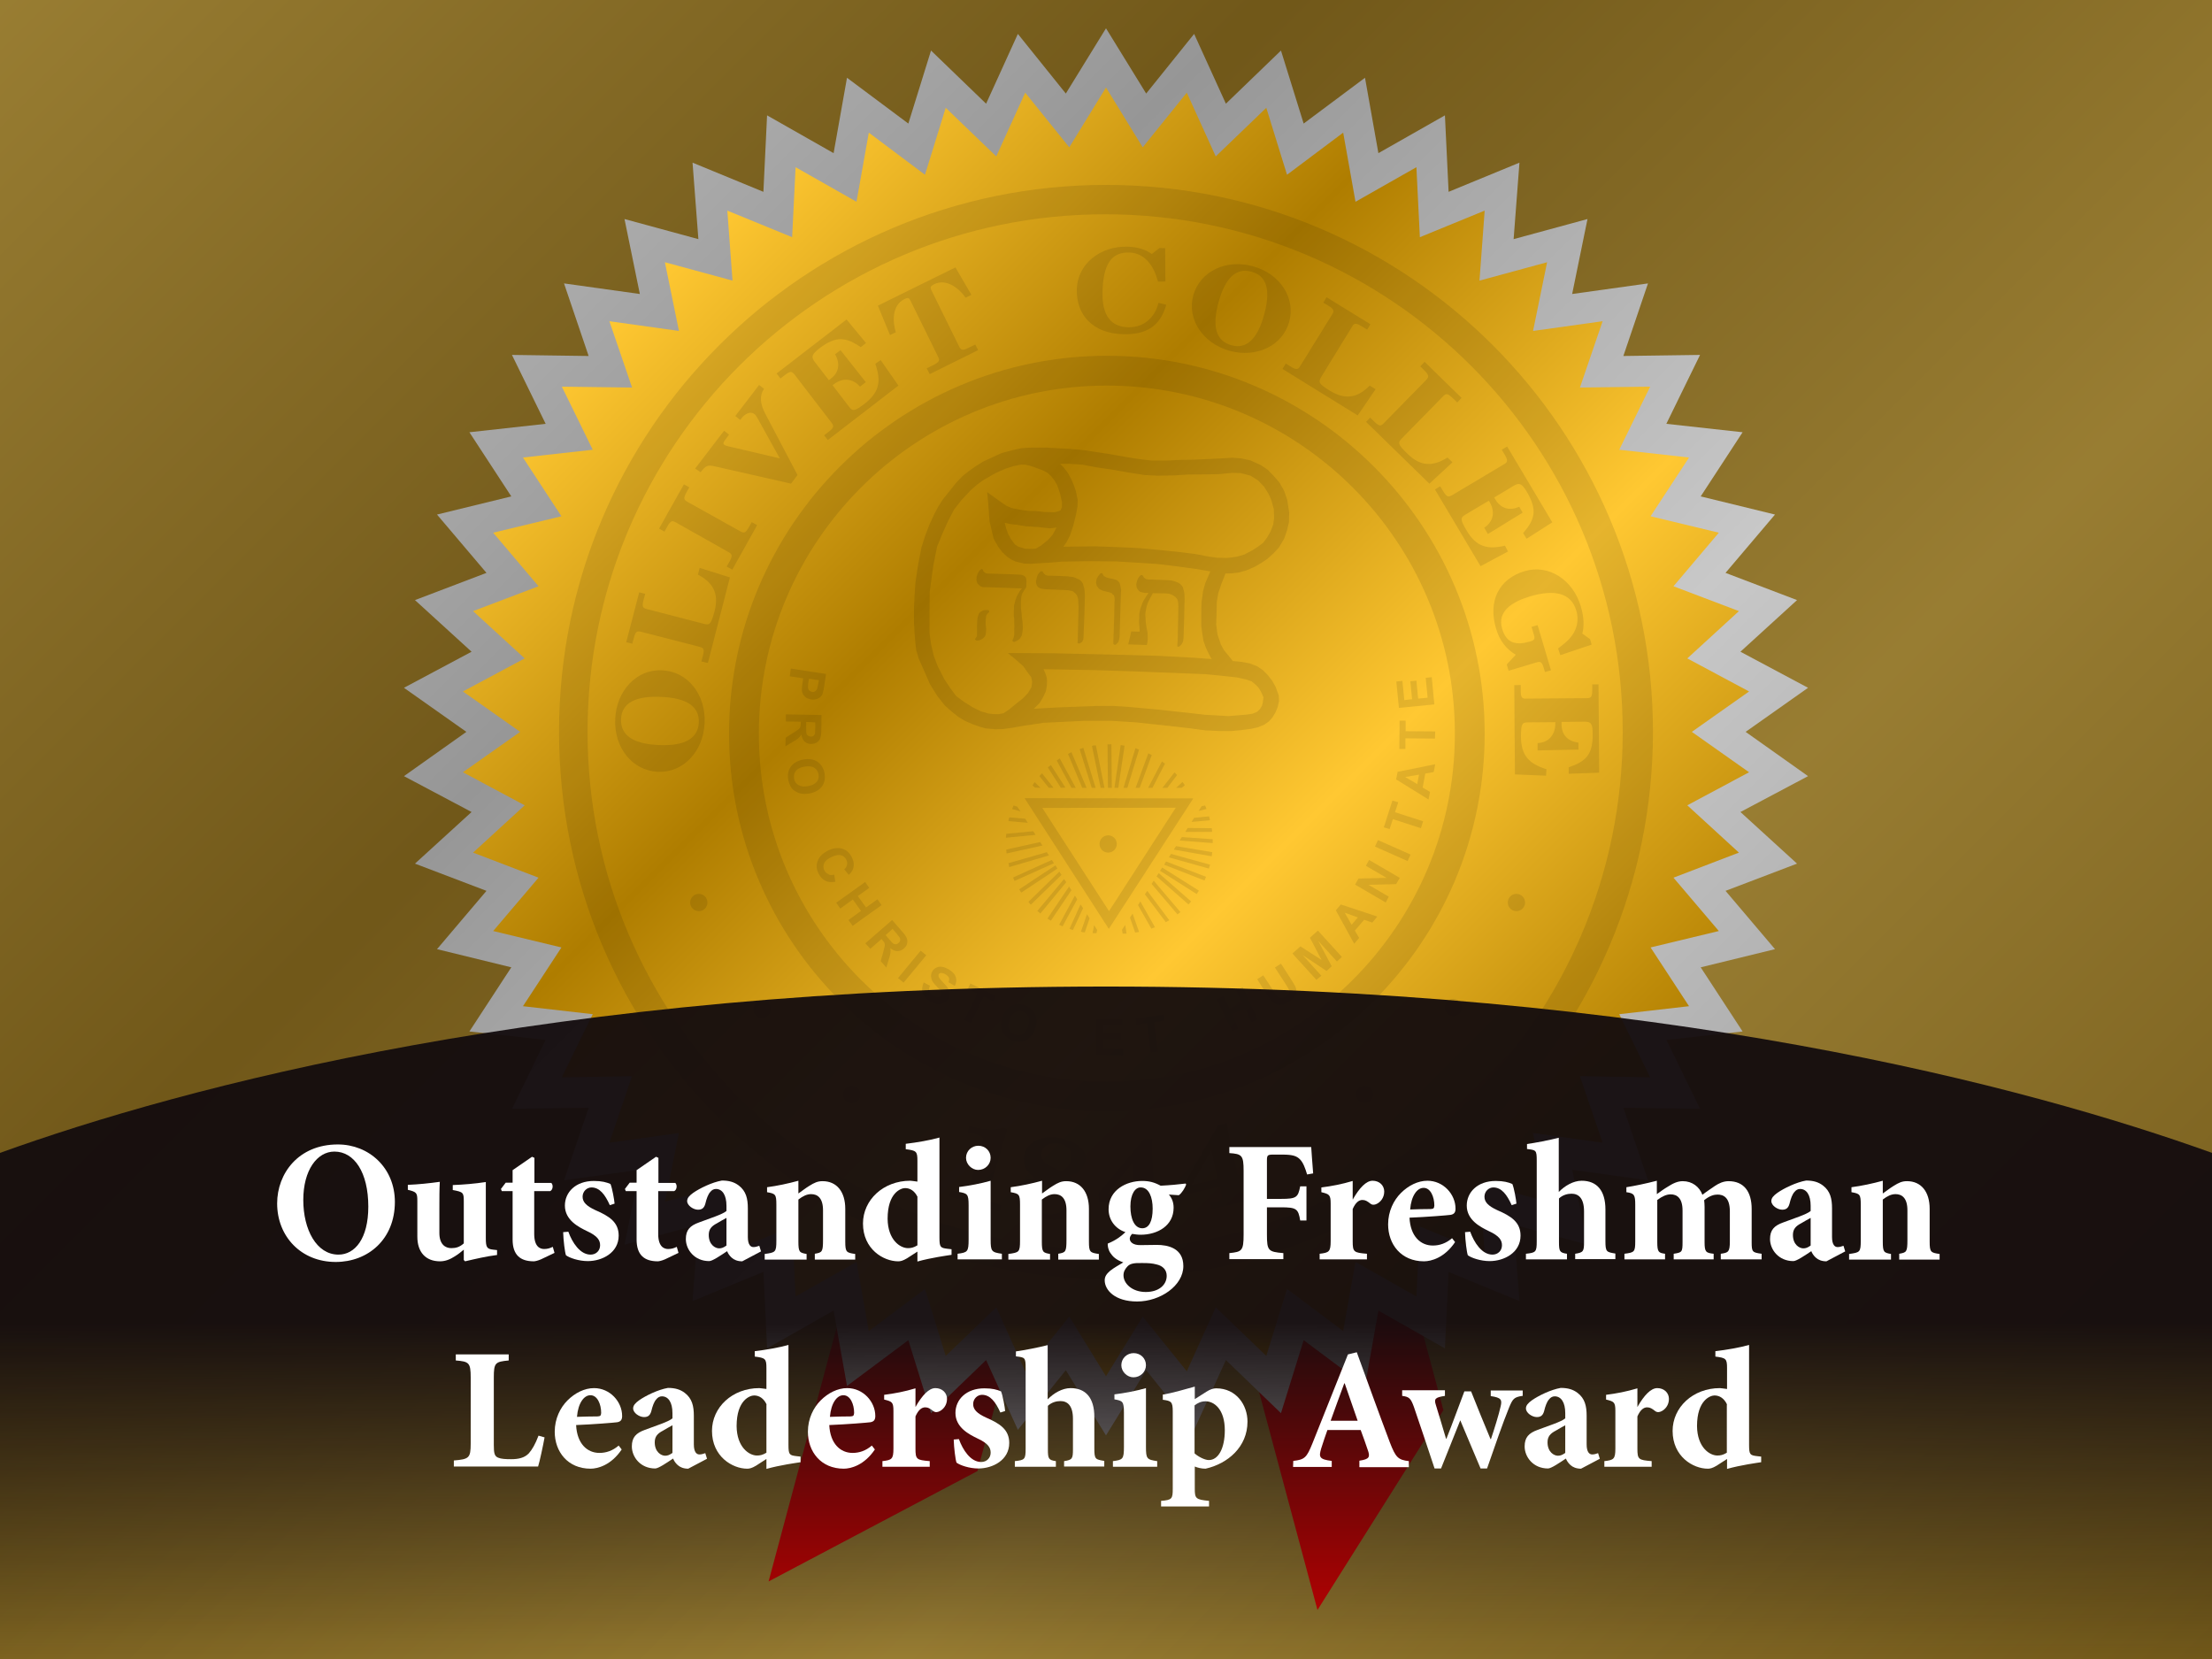 <?xml version="1.0" encoding="utf-8"?>
<!-- Generator: Adobe Illustrator 18.0.0, SVG Export Plug-In . SVG Version: 6.00 Build 0)  -->
<!DOCTYPE svg PUBLIC "-//W3C//DTD SVG 1.1//EN" "http://www.w3.org/Graphics/SVG/1.1/DTD/svg11.dtd">
<svg version="1.1" id="Layer_1" xmlns="http://www.w3.org/2000/svg" xmlns:xlink="http://www.w3.org/1999/xlink" x="0px" y="0px"
	 viewBox="0 0 1024 768" enable-background="new 0 0 1024 768" xml:space="preserve">
<rect x="0" y="0" width="1024" height="768" fill="#333333" stroke="none"/>
<linearGradient id="SVGID_1_" gradientUnits="userSpaceOnUse" x1="64" y1="-64" x2="960" y2="832">
	<stop  offset="0" style="stop-color:#FFC832"/>
	<stop  offset="0.33" style="stop-color:#AF7D00"/>
	<stop  offset="0.66" style="stop-color:#FFC832"/>
	<stop  offset="1" style="stop-color:#AF7D00"/>
</linearGradient>
<rect opacity="0.5" fill="url(#SVGID_1_)" width="1024" height="768"/>
<polygon fill="#C80000" points="355.8,732.1 506.6,169.2 584.1,190 452.5,681 "/>
<polygon fill="#C80000" points="609.9,745.3 459.1,182.5 536.7,161.7 668.2,652.8 "/>
<linearGradient id="SVGID_2_" gradientUnits="userSpaceOnUse" x1="139.966" y1="-33.223" x2="863.372" y2="690.183">
	<stop  offset="0" style="stop-color:#C8C8C8"/>
	<stop  offset="0.33" style="stop-color:#969696"/>
	<stop  offset="0.66" style="stop-color:#C8C8C8"/>
	<stop  offset="1" style="stop-color:#969696"/>
</linearGradient>
<polygon fill="url(#SVGID_2_)" points="805.7,301.7 831.9,277.8 798.8,265.2 821.7,238.2 787.3,229.8 806.7,200.1 771.4,196.2 
	787,164.3 751.5,164.8 762.9,131.2 727.8,136.1 734.9,101.4 700.7,110.7 703.4,75.3 670.6,88.8 668.9,53.4 638.1,70.9 631.9,36 
	603.5,57.2 593,23.4 567.5,48 552.8,15.7 530.6,43.3 512,13.1 493.4,43.3 471.2,15.7 456.5,48 431,23.4 420.5,57.2 392.1,36 
	385.9,70.9 355.1,53.4 353.4,88.8 320.6,75.3 323.3,110.7 289.1,101.4 296.2,136.1 261.1,131.2 272.5,164.8 237,164.3 252.6,196.2 
	217.3,200.1 236.7,229.8 202.3,238.2 225.2,265.2 192.1,277.8 218.3,301.7 187,318.4 215.9,338.8 187,359.3 218.3,375.9 
	192.1,399.8 225.2,412.4 202.3,439.4 236.7,447.8 217.3,477.5 252.6,481.4 237,513.3 272.5,512.8 261.1,546.4 296.2,541.5 
	289.1,576.2 323.3,566.9 320.6,602.3 353.4,588.8 355.1,624.2 385.9,606.7 392.1,641.6 420.5,620.4 431,654.2 456.5,629.6 
	471.2,661.9 493.4,634.3 512,664.5 530.6,634.3 552.8,661.9 567.5,629.6 593,654.2 603.5,620.4 631.9,641.6 638.1,606.7 
	668.9,624.2 670.6,588.8 703.4,602.3 700.7,566.9 734.9,576.2 727.8,541.5 762.9,546.4 751.5,512.8 787,513.3 771.4,481.4 
	806.7,477.5 787.3,447.8 821.7,439.4 798.8,412.4 831.9,399.8 805.7,375.9 837,359.3 808.1,338.8 837,318.4 "/>
<linearGradient id="SVGID_3_" gradientUnits="userSpaceOnUse" x1="301.167" y1="127.977" x2="722.833" y2="549.644">
	<stop  offset="0" style="stop-color:#FFC832"/>
	<stop  offset="0.33" style="stop-color:#AF7D00"/>
	<stop  offset="0.66" style="stop-color:#FFC832"/>
	<stop  offset="1" style="stop-color:#AF7D00"/>
</linearGradient>
<polygon fill="url(#SVGID_3_)" points="512,40.5 529,68.2 549.4,42.9 562.8,72.4 586.2,49.9 595.8,80.9 621.8,61.4 627.5,93.4 
	655.7,77.4 657.3,109.8 687.3,97.5 684.9,129.9 716.2,121.4 709.7,153.2 741.9,148.7 731.4,179.4 763.9,179 749.6,208.2 
	781.9,211.8 764.1,239 795.7,246.6 774.7,271.4 805,282.9 781.1,304.8 809.7,320.1 783.2,338.8 809.7,357.5 781.1,372.8 805,394.7 
	774.7,406.3 795.7,431 764.1,438.6 781.9,465.8 749.6,469.5 763.9,498.7 731.4,498.2 741.9,529 709.7,524.5 716.2,556.3 
	684.9,547.8 687.3,580.1 657.3,567.8 655.7,600.2 627.5,584.2 621.8,616.2 595.8,596.7 586.2,627.7 562.8,605.2 549.4,634.8 
	529,609.5 512,637.1 495,609.5 474.6,634.8 461.2,605.2 437.8,627.7 428.2,596.7 402.2,616.2 396.5,584.2 368.3,600.2 366.7,567.8 
	336.7,580.1 339.1,547.8 307.8,556.3 314.3,524.5 282.1,529 292.6,498.2 260.1,498.7 274.4,469.5 242.1,465.8 259.9,438.6 
	228.3,431 249.3,406.3 219,394.7 242.9,372.8 214.3,357.5 240.8,338.8 214.3,320.1 242.9,304.8 219,282.9 249.3,271.4 228.3,246.6 
	259.9,239 242.1,211.8 274.4,208.2 260.1,179 292.6,179.4 282.1,148.7 314.3,153.2 307.8,121.4 339.1,129.9 336.7,97.5 366.7,109.8 
	368.3,77.4 396.5,93.4 402.2,61.4 428.2,80.9 437.8,49.9 461.2,72.4 474.6,42.9 495,68.2 "/>
<g opacity="0.1">
	<path d="M503,138.3c-0.1,0-0.2,0-0.4,0c0.2,0.2,0,0,0.2,0.2c0,0.1,0,0.1,0,0.2c0.1,0,0.1,0,0.2,0C503,138.6,503,138.4,503,138.3z"
		/>
	<path d="M593.8,136.1c0,0.1,0,0.2,0,0.4c0.1,0,0.1,0,0.2,0c0-0.1,0-0.2,0-0.4C594,136.1,593.9,136.1,593.8,136.1z"/>
	<path d="M655,418.2c0.3,0.4,0.4,0.4,0.4,0.4C655.5,418.4,655,418.2,655,418.2z"/>
	<path d="M318.6,496.7c0,0.2,0,0.4,0,0.6c0.1,0,0.1,0,0.2,0c0-0.2,0-0.4,0-0.6C318.7,496.7,318.7,496.7,318.6,496.7z"/>
	<circle cx="323.5" cy="417.8" r="4"/>
	<circle cx="352.8" cy="467.2" r="4"/>
	<circle cx="394.3" cy="506.7" r="4"/>
	<circle cx="631.7" cy="506.6" r="4"/>
	<circle cx="672.8" cy="466.4" r="4"/>
	<circle cx="702" cy="417.8" r="4"/>
	<g>
		<path d="M440.3,551l3.8,1.1c3.1,0.9,3.7,0.4,4.2-1.5l6.5-21.8c0.6-1.9,0.4-2.7-2.7-3.6L448,524l0.8-2.7c6.5,1.8,11,2.2,15.6,0.8
			l1.9,0.6l-9.1,30.6c-0.6,1.9-0.4,2.6,2.7,3.6l3.6,1.1l-0.8,2.7l-23.3-6.9L440.3,551z"/>
		<path d="M469.9,552.1c0.9-4.3,4.9-6.4,9.1-6.7l0.1-0.1c-4.5-3.1-5.7-6.8-5-10.4c1.5-7.3,9.4-9.4,16.7-8
			c8.4,1.7,12.6,6.1,11.7,10.8c-0.8,3.8-4,6.1-7.5,6.5l0,0.1c4.2,2.5,7.4,5.8,6.3,11.7c-1.4,6.8-8.9,10.2-18.2,8.3
			C473.6,562.4,468.7,558,469.9,552.1z M482.7,547.5c-2.4,0.8-4.6,2.9-5.2,6c-0.8,4.1,1.7,7.3,6.3,8.3c4.4,0.9,8.8-0.3,9.7-4.6
			c0.7-3.3-1.7-5.2-5.6-7L482.7,547.5z M482.1,533.6c-0.6,2.9,1.1,5.4,9,8.5c2.7-0.7,4.4-3.1,4.9-5.5c0.7-3.4-1.5-6.4-5.5-7.2
			C487.1,528.8,483,529.5,482.1,533.6z"/>
		<path d="M508.7,556.5l-0.2-4.1l20.8-25l4.2-0.2c-0.1,2.5-0.2,5-0.1,7.5l0.8,17l6.1-0.3l0.2,3.6l-6.1,0.3l0.2,3.8
			c0.1,2,0.5,2.6,3.7,2.5l1.6-0.1l0.1,2.9l-20.3,1l-0.1-2.9l2.2-0.1c3.3-0.2,3.6-0.8,3.5-2.8l-0.2-3.8L508.7,556.5z M512.5,552.7
			l12.5-0.6l-0.7-13.6l-0.1,0L512.5,552.7z"/>
		<path d="M548.6,553l-0.9-4l16.2-28.2l4.1-0.9c0.3,2.5,0.7,5,1.2,7.4l3.7,16.6l6-1.3l0.8,3.5l-6,1.3l0.8,3.7c0.4,2,0.9,2.5,4.1,1.8
			l1.6-0.4l0.6,2.8l-19.8,4.4l-0.6-2.8l2.1-0.5c3.2-0.7,3.4-1.4,3-3.4l-0.8-3.7L548.6,553z M551.6,548.6l12.2-2.7l-3-13.3l-0.1,0
			L551.6,548.6z"/>
		<g>
			<path d="M704,317.1l0,2.7c0,3.3,0.7,3.7,2.7,3.6l27.7-0.2c2,0,2.7-0.4,2.7-3.7l0-2.7l2.9,0l0.3,40.9l-14.1,0.5l0-3
				c7.9-2.7,11.2-5.7,11.1-15.5c0-4.7-0.8-5.7-3.9-5.6l-10.5,0.1l0,1.2c0,5,3.1,7.8,7.8,8.4l0,3.2l-18.9,0.4l0-3.4
				c5-0.2,8.2-3.8,8.2-9l0-0.7l-12.4,0.1c-3,0-3.5,0.5-3.5,6.8c0.1,8.8,3.9,12.4,11.8,14.9l-0.2,3l-14.4-0.6l-0.3-41.3L704,317.1z"
				/>
			<path d="M721.3,300.2l3-2.4c5.7-4.7,6.9-10.2,5.4-15.2c-2.5-8.3-10.3-9.8-21.4-6.5c-8.1,2.4-15.4,6.8-12.9,15
				c2,6.8,6.5,7.7,12.8,5.9c2.1-0.6,2.5-1.1,1.9-3.1l-1.1-3.7l2.8-0.8l6.2,20.9l-2.8,0.8l-0.5-1.7c-0.9-3.2-1.7-3.3-3.6-2.7
				l-12.7,3.8l-0.9-2.9l4.2-4.5c-4.5-2.6-7.6-6.8-9.1-12c-3.9-13,1.4-23.2,13.2-26.7c11.1-3.3,22.3,3.9,26,16.3
				c1.5,5,1.6,9.2,0.7,12.6l3.6,2.6l0.7,2.5l-14.5,4.9L721.3,300.2z"/>
			<path d="M666.7,225.1l1.4,2.3c1.7,2.8,2.4,2.8,4.2,1.8l23.8-14.2c1.8-1,2.1-1.7,0.5-4.5l-1.4-2.3l2.5-1.5l20.9,35.1l-11.9,7.6
				l-1.6-2.6c5.4-6.3,6.7-10.6,1.8-19c-2.4-4-3.5-4.5-6.2-2.9l-9,5.4l0.6,1c2.6,4.3,6.7,5.2,11,3.3l1.6,2.7l-16.1,9.9l-1.7-2.9
				c4.2-2.7,5.2-7.4,2.5-11.9l-0.4-0.6l-10.6,6.3c-2.6,1.5-2.8,2.2,0.4,7.6c4.5,7.5,9.6,8.8,17.7,6.9l1.4,2.7l-12.7,6.8l-21.1-35.5
				L666.7,225.1z"/>
			<path d="M634.3,193.3l1.9,1.9c2.4,2.3,3.1,2.1,4.5,0.6l19.4-19.8c1.4-1.5,1.6-2.2-0.7-4.5l-1.9-1.9l2-2.1l17.1,16.7l-2,2.1
				l-2.2-2.1c-2.4-2.3-3.1-2.1-4.5-0.6l-18.7,19.1c-2.2,2.2-2.3,2.9,2.4,7.4c6.3,6.2,12.1,5.7,18.5,1.7l2.3,2.2l-10.7,9.9
				l-29.3-28.6L634.3,193.3z"/>
			<path d="M595.2,168.3l2.3,1.4c2.8,1.7,3.5,1.4,4.5-0.4l14.6-23.6c1.1-1.7,1.1-2.5-1.7-4.2l-2.3-1.4l1.5-2.5l20.3,12.5l-1.5,2.5
				l-2.6-1.6c-2.8-1.7-3.5-1.4-4.5,0.4l-14,22.8c-1.6,2.7-1.6,3.3,3.9,6.7c7.5,4.6,13.1,2.9,18.4-2.4l2.7,1.7l-8.3,12.1l-34.8-21.5
				L595.2,168.3z"/>
			<path d="M580.1,123.3c12.4,3.4,19.8,14.6,16.7,25.7c-3.1,11.1-15.2,16.8-27.6,13.4c-12.4-3.5-19.8-14.6-16.8-25.7
				C555.6,125.5,567.7,119.8,580.1,123.3z M570,159.8c7,2,12.1-2.8,15.2-14.1c3.1-11.3,1.3-18-5.8-19.9c-7.1-2-12.2,2.8-15.3,14.1
				C561,151.2,562.9,157.8,570,159.8z"/>
			<path d="M284.8,332.8c0.6-13.1,9.9-23.1,21.7-22.5c11.8,0.5,20.3,11.2,19.7,24.4c-0.6,13.2-9.9,23.1-21.7,22.6
				C292.6,356.7,284.2,346,284.8,332.8z M323.5,334.5c0.3-7.5-5.6-11.4-17.5-11.9c-12-0.5-18.2,2.9-18.5,10.3
				c-0.3,7.5,5.6,11.5,17.5,12C316.9,345.4,323.1,342,323.5,334.5z"/>
			<path d="M324.7,306.2l0.7-2.6c0.8-3.2,0.3-3.7-1.7-4.2l-26.8-6.9c-2-0.5-2.7-0.3-3.5,2.9l-0.7,2.6l-2.8-0.7l6-23.1l2.8,0.7
				l-0.8,2.9c-0.8,3.2-0.3,3.7,1.7,4.2l25.9,6.7c3,0.8,3.6,0.6,5.3-5.8c2.2-8.6-1.1-13.4-7.7-16.9l0.8-3.1l14,4.4l-10.2,39.6
				L324.7,306.2z"/>
			<path d="M336.4,262.3l1.3-2.3c1.6-2.9,1.2-3.5-0.6-4.5L313,241.9c-1.8-1-2.5-1-4.1,1.9l-1.3,2.3l-2.5-1.4l11.5-20.5l2.5,1.4
				l-1.3,2.3c-1.6,2.9-1.2,3.5,0.6,4.5l24.2,13.5c1.8,1,2.5,1,4.1-1.9l1.3-2.3l2.5,1.4L339,263.7L336.4,262.3z"/>
			<path d="M321.8,216.9l13.4-17.5l2.3,1.8l-1.8,2.4c-0.8,1.1-1.1,1.8-0.4,2.3c0.4,0.3,0.9,0.5,1.8,0.7l23.9,5.6l-10.6-19.1
				c-0.4-0.7-0.8-1.2-1.3-1.5c-1.7-1.3-4.3,0-5.8,2l-0.6,0.8l-2.3-1.8l11-14.4l2.3,1.8c-2.2,3.2-1.8,6.9,0.5,11.4l15,28.5l-3,4
				l-34.8-7.9c-3.9-0.9-4.5-0.6-7.1,2.6L321.8,216.9z"/>
			<path d="M381.5,201.5l2.1-1.6c2.6-2,2.5-2.7,1.2-4.4l-16.9-22c-1.3-1.6-1.9-1.9-4.5,0.1l-2.1,1.6l-1.8-2.3l32.4-25l9,10.9
				l-2.4,1.9c-6.9-4.6-11.3-5.4-19.1,0.5c-3.7,2.9-4,4.1-2.1,6.5l6.4,8.3l0.9-0.7c4-3,4.3-7.2,2-11.3l2.5-1.9l11.7,14.8l-2.7,2.1
				c-3.2-3.8-8-4.3-12.1-1.1l-0.6,0.4l7.5,9.8c1.8,2.4,2.5,2.5,7.5-1.3c6.9-5.4,7.5-10.6,4.8-18.4l2.5-1.7l8.2,11.8l-32.7,25.2
				L381.5,201.5z"/>
			<path d="M429,170.5l3.1-1.5c2.9-1.5,3-2.2,2.1-4l-12.7-25.8c-0.7-1.4-1.2-1.6-2.9-0.7c-5.8,2.9-5.4,10.6-3.9,15.3l-2.7,1.3
				l-5.6-13.6l35.9-17.7l7.4,12.7l-2.7,1.3c-2.8-4.1-8.8-9.1-14.6-6.2c-1.7,0.9-1.9,1.4-1.2,2.8l12.7,25.8c0.9,1.8,1.5,2.3,4.5,0.8
				l3.1-1.5l1.3,2.6l-22.4,11.1L429,170.5z"/>
			<path d="M536.1,130.4c-1.8-6.9-5.9-13.3-13.3-13.5c-8.6-0.3-12,5.9-12.4,17.7c-0.4,11.6,4,16.7,11.8,16.9
				c7.2,0.2,12.4-4.4,14.1-11.3l3.6,0.9c-2.7,9.6-9,14-20.2,13.6c-13.5-0.4-21.6-8.6-21.2-21c0.4-11.5,10.8-19.9,23.7-19.5
				c4.8,0.2,8.3,1.4,11,3.4l3.6-2.8l2.6,0.1l0.1,15.4L536.1,130.4z"/>
		</g>
	</g>
	<path d="M765.2,338.8C765.2,478.7,651.8,592,512,592S258.8,478.7,258.8,338.8C258.8,199,372.2,85.6,512,85.6S765.2,199,765.2,338.8
		z M511.6,99.2c-132.3,0-239.6,107.3-239.6,239.6c0,132.3,107.3,239.6,239.6,239.6c132.3,0,239.6-107.3,239.6-239.6
		C751.2,206.4,643.9,99.2,511.6,99.2z"/>
	<path d="M512.4,514.5c-96.4,0-174.9-78.5-174.9-174.9c0-96.4,78.5-174.9,174.9-174.9c96.4,0,174.9,78.5,174.9,174.9
		C687.3,436.1,608.9,514.5,512.4,514.5z M512.4,178.5c-88.9,0-161.1,72.3-161.1,161.2c0,88.9,72.3,161.1,161.1,161.1
		c88.9,0,161.1-72.3,161.1-161.1C673.6,250.8,601.3,178.5,512.4,178.5z"/>
	<g>
		<path d="M475.3,207.3l2.2-0.1h3.5h3.8l4.6,0.3l5.8,0.3l6.6,0.6l4.6,0.7l6.6,1l8.6,1.5l5.6,0.9l5.9,0.7h6.9l6.2-0.3l6.2-0.1
			l6.9-0.3l6.3-0.3l4.9-0.3l4,0.3l4.3,0.9l4.9,2.2l3.2,2.2l2.7,2.8l2.7,3.1l2.1,3.7l1.5,4.3l0.9,5.8l-0.1,4.6l-0.9,3.7l-1.3,3.8
			l-2.4,4.1l-2.5,2.7l-3,2.7l-2.7,1.8l-3.1,1.8l-3.7,1.6l-3.5,1l-3.1,0.4l-3.2,0.1l-1.8,4.6l-1.5,4.4l-0.7,4.1l-0.1,4.7L563,289
			l0.6,4.7l1.6,4.7l1.5,2.7l2.1,2.5l1.9,2.4l4.1,0.4l3.7,0.7l3.4,1.3l2.7,1.8l2.2,2.2l2.1,2.7l1.6,2.8l1.5,4.1l0.1,2.5l-0.6,2.8
			l-1,2.4l-1.5,2.5l-1.6,1.8l-2.2,1.5l-2.9,1.2l-3.2,0.7l-4.6,0.6l-4.3,0.4h-5.8l-6.5-0.3l-6.6-0.9l-8.7-1l-16.7-1.8l-11.1-0.7h-13
			l-18.7,0.9l-5.9,0.9l-4.1,0.6l-3.8,0.7l-4.9,0.7l-3.5,0.1l-4.6-0.4l-2.5-0.7l-3.4-1.2l-3.7-1.6l-3-1.8l-3.4-2.7l-3-2.7l-3.4-4.3
			l-3.4-5.5l-2.4-5.5l-2.8-6.3l-1.2-4.1l-0.4-3.7l-0.3-3.7l-0.3-5.5v-6.2l0.3-6.3l0.4-5.9l1-6.6l0.3-1.9l1.5-7.7l1.8-5.6l1.9-4.9
			l2.1-4.6l1.8-3.4l2.2-3.5l3.2-4l3.2-4l2.7-2.8l3.1-2.5l3-2.1l3.5-2.2l2.8-1.3l3.2-1.5l2.7-1.2l2.7-0.7l3.5-0.9l2.8-0.6
			L475.3,207.3z M490.7,214.7l1.9,1.9l1.8,2.4l1.5,2.8l1.2,2.8l0.9,2.5l0.9,4.3l-0.1,3.1l-0.7,3.8l-1.3,5.2l-1.5,4.4l-1.5,3
			l-1.5,2.2l7.4-0.1l7.1-0.1l8.7,0.3l7.4,0.3l5.3,0.3l9.6,0.9l8.7,0.9l7.1,0.9l5,1l4.9,0.7l4.7,0.1l4.4-0.6l3.4-1l3.5-1.8l2.8-1.8
			l2.4-1.8l1.9-2.5l1.6-2.8l1.2-3.2l0.4-2.7l-0.1-4.4l-1.2-4.3l-1.2-2.7l-2.2-3.5l-2.7-2.8l-3.5-2.2l-4.6-1.2l-4.1-0.1l-6,0.6
			l-6.5,0.1l-8.3,0.1l-6.2,0.4l-7.5,0.1l-5.8-0.3l-7.7-1.2l-6.8-1.2l-8.1-1.2l-6.3-1.2l-6.3-0.4L490.7,214.7z M465.1,242l0.7,2.7
			l0.9,2.5l1.3,2.4l1.9,2.5l1.6,1l3.1,0.9l2.8,0.1l2.1-0.1l2.5-1.5l3-2.4l2.2-2.4l1.9-3.5l-3,0.4l-5.5-0.6l-5.9-0.4l-4.3-0.7
			l-2.8-0.3L465.1,242z M457,227.8l3.7,2.7l2.5,1.8l2.8,1.9l2.4,1l3.4,0.7l4.1,0.6l4,0.1l3.5,0.4l3.1,0.1h1.9l1.5-0.4l1-0.4l0.7-1.5
			v-2.4l-0.9-4l-1.3-3.8l-1.2-2.1l-1.6-2.1l-1.8-1.6l-1.9-1l-2.4-0.9l-1.9-0.7l-2.2-0.7l-1.9-0.4h-1.9l-3.5,0.7l-3.7,1.2l-4.3,1.9
			l-5.5,3.1l-3.1,2.2l-3.2,2.8l-4.3,4.6l-3.4,4.4l-2.9,5.6l-2.5,5.6l-2.4,5.9l-1.5,7.5l-0.7,4.4l-1.2,9l-0.1,8V293l0.7,5.2l1.3,5.5
			l1.8,4.7l3,5.9l2.5,3.8l3,4.1l3.8,2.8l4,2.5l3.7,1.8l3.4,1l2.7,0.3h2.1l2.2-0.4l2.7-1.8l3.5-2.9l2.8-2.2l2.4-2.5l1.6-2.7l0.3-2.4
			l-0.4-2.2l-1.8-2.4l-1.9-2.7l-3.5-3.1l-3.7-3l20.2,0.1l26.8,0.6l22.7,0.6l16.7,0.9l8,0.6l-1.3-2.4l-1.3-2.7l-1.2-3.4l-0.6-3.8
			l-0.4-3.2v-6.2l0.1-4.4l0.7-5.2l1-3.7l2.4-5.6l-7.2-1.2l-8.9-1.2l-8.3-1l-9.1-0.6l-10-0.6l-12.4-0.1l-7.2,0.1l-5.8,0.1l-4.6,0.4
			l-5,0.3l-4.6,0.3l-3.1-0.1l-4.1-1l-1.9-0.9l-1.9-1.3l-2.2-2.1l-1.9-2.5l-2.1-3.7l-1.9-8l-0.7-9.3L457,227.8z M483.1,309.8l0.9,2.1
			l0.6,1.9l0.1,1.6l-0.1,2.1l-0.4,2.4l-1.3,2.8l-1.6,2.7l-2.7,2.7l10.8-0.6l10.5-0.4l8.1-0.3h7.4l6.5,0.4l14.3,1.3l16.5,1.8l5.2,0.6
			l5.6,0.3l5.2,0.3l3.7-0.3l4.7-0.4l2.7-0.4l2.2-0.9l1.3-1.3l0.9-1.5l0.4-1.5l0.3-2.4l-1.2-2.7l-1.2-1.9l-1.3-1.3l-1.8-1.5l-2.7-0.9
			l-4.1-0.9l-5.5-0.6l-9-0.9l-10-0.4l-23.2-0.9l-18.3-0.6L483.1,309.8z"/>
		<g>
			<path d="M366.1,309.5l16.3,2.5l-0.8,5.3c-0.3,2-0.6,3.3-0.8,3.9c-0.4,0.9-1,1.6-2,2.1c-0.9,0.5-2,0.7-3.3,0.5
				c-1-0.2-1.8-0.5-2.4-0.9c-0.6-0.5-1.1-1-1.4-1.6c-0.3-0.6-0.5-1.2-0.5-1.8c0-0.8,0.1-2,0.3-3.4l0.3-2.1l-6.2-0.9L366.1,309.5z
				 M379.1,314.9l-4.6-0.7l-0.3,1.8c-0.2,1.3-0.2,2.2-0.1,2.6c0.1,0.5,0.3,0.8,0.6,1.1c0.3,0.3,0.7,0.5,1.2,0.6
				c0.6,0.1,1.1,0,1.5-0.3c0.4-0.3,0.7-0.7,0.9-1.2c0.1-0.4,0.3-1.2,0.5-2.3L379.1,314.9z"/>
			<path d="M363.8,330.7l16.5,0.3l-0.1,7c0,1.8-0.2,3-0.5,3.8c-0.3,0.8-0.8,1.4-1.6,1.9c-0.8,0.5-1.6,0.7-2.6,0.7
				c-1.2,0-2.3-0.4-3-1.1c-0.8-0.7-1.3-1.8-1.5-3.3c-0.4,0.7-0.9,1.3-1.4,1.7c-0.5,0.5-1.4,1.1-2.7,1.8l-3.3,2l0.1-4l3.6-2.3
				c1.3-0.8,2.1-1.4,2.5-1.7c0.3-0.3,0.6-0.6,0.7-1c0.1-0.3,0.2-0.9,0.2-1.7l0-0.7l-6.9-0.1L363.8,330.7z M373.2,334.2l0,2.5
				c0,1.6,0,2.6,0.2,3c0.1,0.4,0.4,0.7,0.7,0.9c0.3,0.2,0.7,0.3,1.2,0.4c0.6,0,1-0.1,1.3-0.4c0.3-0.3,0.6-0.7,0.7-1.2
				c0-0.3,0.1-1.1,0.1-2.4l0-2.6L373.2,334.2z"/>
			<path d="M374.8,367.3c-1.7,0.3-3.1,0.3-4.3,0c-0.9-0.2-1.7-0.6-2.5-1.1c-0.8-0.5-1.4-1.1-1.8-1.8c-0.6-0.9-1-2.1-1.3-3.4
				c-0.4-2.4,0-4.4,1.2-6.1c1.2-1.7,3.2-2.8,5.8-3.3c2.6-0.5,4.8-0.1,6.5,1c1.7,1.2,2.8,2.9,3.3,5.3c0.4,2.4,0,4.5-1.2,6.2
				C379.3,365.7,377.4,366.8,374.8,367.3z M374.1,363.9c1.8-0.3,3.2-1,4-2c0.8-1,1.1-2.2,0.8-3.5c-0.2-1.3-0.9-2.3-2-3
				c-1.1-0.7-2.6-0.8-4.5-0.5c-1.9,0.3-3.2,1-4,2c-0.8,1-1,2.1-0.8,3.5c0.2,1.4,0.9,2.4,2,3C370.8,364.1,372.2,364.3,374.1,363.9z"
				/>
			<path d="M386.2,404.9l0.5,3.3c-1.9,0.3-3.4,0.2-4.7-0.5c-1.3-0.7-2.3-1.8-3.1-3.4c-1-2-1.1-3.9-0.3-5.9c0.7-1.9,2.3-3.4,4.6-4.6
				c2.5-1.2,4.7-1.5,6.7-0.9c2,0.6,3.5,2,4.5,4.1c0.9,1.8,1.1,3.6,0.5,5.2c-0.3,1-1,1.9-2,2.8l-2.1-2.6c0.7-0.5,1.1-1.2,1.3-2
				c0.2-0.8,0.1-1.6-0.3-2.4c-0.5-1.1-1.4-1.8-2.5-2.1c-1.1-0.3-2.6,0-4.3,0.8c-1.9,0.9-3.1,1.9-3.5,3c-0.5,1.1-0.4,2.1,0.1,3.2
				c0.4,0.8,1,1.4,1.8,1.7C383.9,405.2,384.9,405.2,386.2,404.9z"/>
			<path d="M387.1,417.9l13.4-9.6l1.9,2.7l-5.3,3.8l3.8,5.3l5.3-3.8l1.9,2.7l-13.4,9.6l-1.9-2.7l5.8-4.2l-3.8-5.3l-5.8,4.2
				L387.1,417.9z"/>
			<path d="M400.6,436.7l12.4-10.8l4.6,5.3c1.2,1.3,1.9,2.4,2.2,3.2c0.3,0.8,0.3,1.6,0.1,2.5s-0.8,1.6-1.5,2.2
				c-0.9,0.8-1.9,1.2-3,1.2c-1.1,0-2.2-0.5-3.3-1.4c0.2,0.8,0.2,1.6,0.1,2.2c-0.1,0.7-0.3,1.7-0.8,3.2l-1.1,3.6l-2.6-3l1.2-4.2
				c0.4-1.5,0.6-2.5,0.7-2.9c0-0.5,0-0.9-0.1-1.2c-0.1-0.3-0.5-0.8-1-1.4l-0.4-0.5l-5.2,4.5L400.6,436.7z M410,432.9l1.6,1.9
				c1,1.2,1.7,1.9,2.1,2.1c0.4,0.2,0.7,0.3,1.1,0.2c0.4,0,0.8-0.2,1.2-0.6c0.4-0.4,0.7-0.8,0.7-1.2c0.1-0.4,0-0.9-0.3-1.4
				c-0.1-0.2-0.7-0.8-1.5-1.9l-1.7-2L410,432.9z"/>
			<path d="M428.8,442.2l-10.5,12.7l-2.6-2.1l10.5-12.7L428.8,442.2z"/>
			<path d="M427.6,454.8l2.9,1.5c-0.4,1-0.5,1.9-0.3,2.7c0.2,0.7,0.8,1.4,1.7,1.9c0.9,0.6,1.7,0.8,2.4,0.7c0.7-0.1,1.2-0.4,1.5-0.9
				c0.2-0.3,0.3-0.7,0.2-1c0-0.4-0.3-0.8-0.6-1.2c-0.3-0.3-0.9-1-1.9-2c-1.3-1.3-2.1-2.4-2.3-3.4c-0.4-1.3-0.2-2.5,0.5-3.6
				c0.4-0.7,1.1-1.3,1.9-1.6c0.8-0.4,1.7-0.5,2.6-0.3c1,0.1,2,0.6,3.1,1.2c1.8,1.1,2.8,2.3,3.2,3.6c0.4,1.3,0.2,2.7-0.5,4l-2.9-1.7
				c0.3-0.8,0.4-1.5,0.2-2c-0.2-0.6-0.7-1.1-1.5-1.6c-0.8-0.5-1.6-0.7-2.2-0.7c-0.4,0-0.8,0.2-1,0.6c-0.2,0.3-0.2,0.7-0.1,1.1
				c0.2,0.5,0.8,1.4,2,2.6c1.2,1.2,2,2.2,2.4,2.9c0.4,0.8,0.7,1.6,0.7,2.4c0,0.8-0.3,1.7-0.8,2.6c-0.5,0.8-1.2,1.4-2.1,1.8
				c-0.9,0.4-1.8,0.6-2.9,0.4c-1-0.2-2.1-0.6-3.4-1.4c-1.8-1.1-2.9-2.4-3.3-3.8C426.7,458.1,426.9,456.5,427.6,454.8z"/>
			<path d="M446.4,472.2l6-12.3l-4.4-2.1l1.2-2.5L461,461l-1.2,2.5l-4.4-2.1l-6,12.3L446.4,472.2z"/>
			<path d="M464,471.1c0.5-1.6,1.2-2.9,2-3.8c0.6-0.7,1.3-1.2,2.2-1.7c0.8-0.4,1.7-0.7,2.5-0.7c1.1-0.1,2.3,0.1,3.6,0.5
				c2.3,0.8,3.9,2.1,4.8,4c0.9,1.9,0.9,4.1,0.1,6.7c-0.8,2.5-2.2,4.3-4,5.3c-1.8,1-3.9,1.1-6.2,0.3c-2.3-0.8-3.9-2.1-4.8-4
				C463.2,475.8,463.1,473.6,464,471.1z M467.2,472.1c-0.6,1.8-0.6,3.3-0.1,4.5c0.5,1.2,1.4,2,2.7,2.4c1.3,0.4,2.4,0.3,3.6-0.3
				c1.1-0.6,2-1.9,2.6-3.7c0.6-1.8,0.6-3.3,0.2-4.4c-0.5-1.1-1.4-1.9-2.7-2.4c-1.3-0.4-2.5-0.3-3.6,0.3
				C468.7,469.1,467.8,470.3,467.2,472.1z"/>
			<path d="M507.4,488.3l0-16.5l12.2,0l0,2.8l-8.9,0l0,3.7l8.3,0l0,2.8l-8.3,0l0,4.5l9.2,0l0,2.8L507.4,488.3z"/>
			<path d="M570.4,477.5l-7-14.9l3-1.4l2.8,5.9l5.9-2.8l-2.8-5.9l3-1.4l7,14.9l-3,1.4l-3.1-6.5l-5.9,2.8l3.1,6.5L570.4,477.5z"/>
			<path d="M582,453.3l2.8-1.8l4.9,7.5c0.8,1.2,1.3,1.9,1.6,2.2c0.5,0.5,1.1,0.8,1.7,0.8c0.7,0.1,1.4-0.2,2.2-0.7
				c0.8-0.5,1.3-1.1,1.5-1.6c0.2-0.6,0.2-1.1-0.1-1.7c-0.2-0.5-0.7-1.3-1.4-2.4l-5-7.7l2.8-1.8l4.7,7.3c1.1,1.7,1.8,2.9,2.1,3.7
				c0.3,0.8,0.4,1.5,0.3,2.3c-0.1,0.7-0.4,1.5-0.9,2.2c-0.5,0.7-1.3,1.4-2.4,2.1c-1.3,0.9-2.4,1.4-3.3,1.5c-0.9,0.1-1.7,0.1-2.4-0.1
				c-0.7-0.2-1.3-0.6-1.8-1c-0.7-0.7-1.5-1.8-2.6-3.3L582,453.3z"/>
			<path d="M609.4,453.6l-11.1-12.2l3.7-3.3l9.8,6.3l-5.4-10.3l3.7-3.3l11.1,12.2l-2.3,2.1l-8.7-9.6l6.3,11.8l-2.4,2.2l-11.1-7.4
				l8.7,9.6L609.4,453.6z"/>
			<path d="M637.6,424.3l-2.3,2.8l-3.8-1.3l-4.3,5l2,3.4l-2.3,2.7l-8.5-15.5l2.3-2.7L637.6,424.3z M628.6,424.7l-6.1-2.2l3.2,5.6
				L628.6,424.7z"/>
			<path d="M641.5,417.8l-14.2-8.3l1.6-2.8l13-0.3l-9.6-5.6l1.5-2.7l14.2,8.3l-1.7,2.9l-12.8,0.3l9.4,5.5L641.5,417.8z"/>
			<path d="M651.6,398.6l-15.1-6.7l1.4-3l15.1,6.7L651.6,398.6z"/>
			<path d="M657.8,383.4l-13-4.2l-1.5,4.6l-2.7-0.8l4-12.4l2.7,0.8l-1.5,4.6l13,4.2L657.8,383.4z"/>
			<path d="M664.4,353.8l-0.7,3.6l-3.9,0.7l-1.2,6.5l3.4,2l-0.7,3.5l-15-9.3l0.7-3.5L664.4,353.8z M656.9,358.6l-6.4,1.1l5.6,3.3
				L656.9,358.6z"/>
			<path d="M664.3,341.9l-13.7-0.1l0,4.9l-2.8,0l0.1-13.1l2.8,0l0,4.9l13.7,0.1L664.3,341.9z"/>
			<path d="M664,326.1l-16.4,1.6l-1.2-12.2l2.8-0.3l0.9,8.9l3.6-0.4l-0.8-8.3l2.8-0.3l0.8,8.3l4.4-0.4l-0.9-9.2l2.8-0.3L664,326.1z"
				/>
			<path d="M532.8,487.2l-1.9-13.6l-4.8,0.7l-0.4-2.8l12.9-1.8l0.4,2.8l-4.8,0.7l1.9,13.6L532.8,487.2z"/>
		</g>
		<g>
			<path d="M474.3,369.5l78.1,0.1l-39.1,60.4L474.3,369.5z M482.5,374l30.9,47.8l30.9-47.9L482.5,374z"/>
			<circle cx="513" cy="390.7" r="4"/>
			<g>
				<polygon points="478,363.6 479.1,364.6 481.7,364.7 479,362.1 478.6,362.6 478.3,363.1 				"/>
				<polygon points="481.2,359.3 485.5,364.7 487.7,364.7 482.4,358 482,358.4 481.5,358.9 				"/>
				<polygon points="491.1,364.7 493.2,364.6 486.5,354.2 485.9,354.6 485.4,355 485.1,355.3 				"/>
				<polygon points="489.2,352.1 496,364.7 498,364.7 490.6,351.1 490,351.5 489.6,351.8 				"/>
				<polygon points="494.4,349 501,364.7 503,364.7 496,348.2 495.2,348.6 494.7,348.9 				"/>
				<polygon points="499.8,346.8 505.4,364.7 507.2,364.7 501.5,346.2 500.9,346.4 500.3,346.6 				"/>
				<polygon points="505.5,345.3 509.5,364.7 511.3,364.7 507.3,345 506.8,345.1 506.2,345.1 				"/>
				<polygon points="512.7,344.6 512.9,364.7 514.7,364.7 514.5,344.5 513.7,344.6 513.2,344.6 				"/>
				<polygon points="518.8,344.9 515.9,364.7 517.7,364.7 520.6,345.2 519.8,345.1 519.3,345 				"/>
				<polygon points="525.6,346.4 520.1,364.7 521.9,364.7 527.3,347 526.7,346.8 526.1,346.5 				"/>
				<polygon points="531.6,348.7 525.7,364.7 527.6,364.7 533.2,349.5 532.5,349.2 531.9,348.9 				"/>
				<polygon points="537.9,352.5 531.5,364.7 533.5,364.7 539.3,353.5 538.7,353.1 538.2,352.7 				"/>
				<polygon points="543.7,357.6 538.1,364.7 540.4,364.7 544.9,358.8 544.4,358.3 544,357.8 				"/>
				<polygon points="547.4,362 544.5,364.7 547.1,364.7 548.5,363.5 548,362.8 547.7,362.4 				"/>
			</g>
			<g>
				<polygon points="507.6,432 507.9,430.5 506.5,428.3 505.8,431.9 506.4,432 507,432 				"/>
				<polygon points="502.2,431.6 504.4,425.1 503.2,423.2 500.4,431.3 501.1,431.5 501.7,431.6 				"/>
				<polygon points="501.4,420.4 500.2,418.7 495.1,430 495.7,430.2 496.3,430.4 496.7,430.5 				"/>
				<polygon points="491.9,428.8 498.7,416.3 497.6,414.6 490.3,428.1 490.9,428.4 491.4,428.6 				"/>
				<polygon points="486.5,426.2 496,412.1 494.9,410.4 484.9,425.2 485.6,425.7 486.1,426 				"/>
				<polygon points="481.6,422.9 493.6,408.4 492.6,406.9 480.2,421.7 480.7,422.1 481.2,422.5 				"/>
				<polygon points="477.2,418.8 491.4,405 490.4,403.5 476.1,417.5 476.4,417.9 476.7,418.3 				"/>
				<polygon points="472.8,413.2 489.5,402.1 488.6,400.6 471.8,411.7 472.2,412.3 472.5,412.8 				"/>
				<polygon points="469.7,407.8 487.9,399.6 486.9,398.1 469,406.2 469.3,407 469.5,407.5 				"/>
				<polygon points="467.2,401.4 485.6,396 484.6,394.5 466.8,399.6 467,400.2 467.1,400.9 				"/>
				<polygon points="466,395.1 482.6,391.4 481.5,389.8 465.8,393.3 465.9,394.1 465.9,394.7 				"/>
				<polygon points="465.7,387.8 479.4,386.5 478.3,384.8 465.8,386 465.8,386.7 465.7,387.3 				"/>
				<polygon points="466.8,380.1 475.8,380.9 474.6,379 467.2,378.4 467,379.1 466.9,379.8 				"/>
				<polygon points="468.5,374.5 472.4,375.6 470.9,373.4 469.2,372.9 468.9,373.7 468.7,374.1 				"/>
			</g>
			<g>
				<polygon points="557.8,372.9 556.3,373.2 554.9,375.4 558.5,374.5 558.3,373.9 558.1,373.4 				"/>
				<polygon points="559.7,377.9 552.8,378.6 551.6,380.5 560.1,379.7 560,379 559.8,378.4 				"/>
				<polygon points="549.8,383.3 548.7,385.1 561.1,385.1 561.1,384.4 561,383.8 561,383.4 				"/>
				<polygon points="561.4,388.5 547.1,387.5 546.1,389.1 561.4,390.3 561.4,389.6 561.4,389 				"/>
				<polygon points="561.2,394.5 544.4,391.7 543.4,393.3 560.9,396.4 561.1,395.5 561.1,394.9 				"/>
				<polygon points="560.2,400.3 542.1,395.3 541.1,396.9 559.7,402.1 559.8,401.5 560,400.8 				"/>
				<polygon points="558.3,405.9 539.8,398.8 538.9,400.3 557.6,407.6 557.8,407.1 558,406.6 				"/>
				<polygon points="555,412.3 538,401.6 537,403.1 554,413.9 554.4,413.2 554.7,412.8 				"/>
				<polygon points="551.4,417.3 536.4,404.2 535.4,405.7 550.2,418.7 550.7,418.1 551.1,417.7 				"/>
				<polygon points="546.5,422.3 534.1,407.7 533.1,409.2 545.1,423.3 545.6,422.9 546.1,422.5 				"/>
				<polygon points="541.3,426 531.1,412.4 530,414 539.7,426.9 540.4,426.5 541,426.2 				"/>
				<polygon points="534.7,429.3 527.9,417.3 526.8,419 533,429.9 533.7,429.6 534.3,429.4 				"/>
				<polygon points="527.3,431.4 524.3,422.9 523.1,424.8 525.5,431.7 526.3,431.6 526.9,431.5 				"/>
				<polygon points="521.5,432.1 520.9,428.2 519.4,430.4 519.7,432.2 520.6,432.2 521.1,432.2 				"/>
			</g>
		</g>
		<g>
			<polygon points="454.1,263.6 453.7,263.9 453.3,264.3 453,264.8 452.8,265.2 452.5,265.7 452.4,266.1 452.3,266.5 452.1,267 
				452.1,267.4 452.1,267.8 452,268.2 452,268.5 452.1,268.9 452.2,269.2 452.3,269.6 452.4,269.9 452.7,270.3 452.9,270.5 
				453.2,270.8 453.5,271.1 453.7,271.3 454.1,271.5 454.5,271.6 455,271.8 455.6,271.8 459.2,271.9 473.2,272.4 472.7,272.8 
				472.2,273.5 471.9,273.9 471.7,274.4 471.3,275 470.9,275.7 470.6,276.3 470.4,277 470.1,277.7 469.9,278.5 469.7,279.3 
				469.5,280 469.4,280.9 469.4,282 469.3,283.1 469.3,283.9 469.3,285.1 469.5,286.5 469.5,287.5 469.5,288.6 469.6,290.1 
				469.5,291.2 469.5,292.3 469.5,293.2 469.5,293.9 469.4,294.4 469.3,295 469.1,295.5 469,295.8 468.8,296.1 468.7,296.3 
				468.7,296.5 468.7,296.7 468.8,296.9 469,297 469.2,297.1 469.5,297.2 469.7,297.1 470.4,296.8 471.1,296.4 471.7,296 
				472.2,295.5 472.6,294.9 473,294.1 473.2,293.3 473.4,292 473.5,290.4 473.4,288.2 473.1,286.1 472.9,283.7 472.6,281.2 
				472.6,279.9 472.6,278.4 472.7,277.4 472.8,276.3 473,275.5 473.2,274.8 473.7,274 474.2,273.1 474.5,272.6 474.9,272.2 
				475.1,271.5 475.1,270.6 475.2,269.3 475.1,268.3 475,267.7 474.7,267.1 474.1,266.6 473.5,266.3 472.9,266.1 471.9,266 
				466.9,265.8 457,265.5 456.5,265.4 456.1,265.2 455.7,264.9 455.3,264.5 455.1,264.1 454.9,263.7 454.8,263.5 454.6,263.5 
				454.3,263.4 			"/>
			<polygon points="457.6,282.5 457.1,282.4 456.5,282.4 455.9,282.4 455.3,282.5 454.7,282.8 454.2,283.1 453.7,283.4 453.2,284 
				452.9,284.7 452.7,285.4 452.5,286.3 452.4,287.3 452.3,289.3 452.3,291.6 452.3,292.6 452.3,293.1 452.3,293.6 452.3,294.1 
				452.2,294.6 451.9,295.1 451.6,295.5 451.5,295.6 451.4,295.8 451.4,296.1 451.6,296.2 451.8,296.4 452.1,296.5 452.5,296.5 
				452.9,296.5 453.3,296.4 453.8,296.2 454.5,295.9 455.1,295.5 455.5,295.1 455.9,294.7 456.2,294 456.4,293.1 456.5,291.8 
				456.5,290.7 456.3,289.4 456.3,287.3 456.4,286 456.5,285.3 456.7,284.7 457,284.3 457.3,283.9 457.6,283.6 457.9,283.4 
				457.9,283 457.9,282.7 			"/>
			<polygon points="481.5,264.7 481,265.3 480.6,265.8 480.3,266.4 480.1,266.9 479.9,267.6 479.8,268.1 479.7,268.6 479.6,269.1 
				479.6,269.6 479.7,270 479.8,270.4 479.9,270.9 480.2,271.3 480.4,271.6 480.7,271.9 481,272 481.4,272.3 482,272.5 482.6,272.6 
				484.1,272.8 493.6,273.2 494.4,273.2 495.2,273.4 495.8,273.5 496.3,273.6 496.8,273.8 497.1,274.1 497.6,274.5 497.9,274.8 
				498.2,275.2 498.5,275.5 498.7,276 498.9,276.6 499.1,277.5 499.3,280.8 498.9,296.9 498.8,297.4 498.9,297.7 499,297.8 
				499.3,297.9 499.6,297.9 500.1,297.7 500.7,297.3 501.1,296.9 501.3,296.4 501.5,296 501.6,295.1 501.7,292.3 502,284.4 
				502.2,276.4 502.2,275.1 502.1,273.8 501.9,272.2 501.6,271.2 501.4,270.4 501,269.7 500.5,269 499.8,268.4 498.7,267.9 
				497.7,267.4 496.6,267.1 495.7,267 494.3,266.8 489.8,266.6 485.2,266.5 484.7,266.4 484.2,266.3 483.8,266 483.2,265.5 
				482.9,265 482.7,264.6 482.4,264.5 482,264.4 481.8,264.5 			"/>
			<polygon points="509.1,265.8 508.7,266.3 508.3,266.8 508,267.4 507.7,267.9 507.6,268.4 507.5,269 507.4,269.5 507.4,269.8 
				507.5,270.2 507.6,270.7 507.7,271.2 508,271.5 508.4,272.1 508.7,272.5 509.2,272.8 509.7,273.1 510.7,273.5 511.6,273.7 
				512.6,274 513.2,274.1 513.9,274.3 514.4,274.5 514.8,274.7 515,275.1 515.5,275.4 515.7,275.8 515.9,276.3 516,277.5 
				515.9,279.5 515.8,285.1 515.4,297.3 515.4,297.7 515.4,298.1 515.6,298.3 515.8,298.4 516,298.5 516.4,298.5 516.7,298.3 
				517.1,297.9 517.5,297.5 517.8,297 518,296.4 518.2,295.7 518.3,294.5 518.9,274.9 519,273.1 518.8,271.9 518.6,270.9 518.3,270 
				517.9,269.3 517.3,268.8 516.6,268.4 515.2,268 513.6,267.7 512.4,267.4 511.6,267 511,266.7 510.7,266.2 510.5,265.8 
				510.3,265.4 509.9,265.4 509.5,265.4 509.3,265.6 			"/>
			<polygon points="527.9,266.4 527.3,267.1 526.8,267.8 526.5,268.5 526.3,269.2 526.1,269.9 526,270.4 526,270.9 526.1,271.3 
				526.2,271.9 526.5,272.6 526.9,273.1 527.2,273.5 527.7,273.9 528.4,274.1 529,274.3 530.2,274.5 531.7,274.5 530.7,275.9 
				529.9,277.2 529.3,278.2 528.8,279.3 528.4,280.5 527.9,281.8 527.6,283.1 527.4,284.2 527.4,285 527.4,286 527.3,287.1 
				527.3,288.1 527.4,289.5 527.5,290.9 527.6,291.7 527.6,292 527.6,292.3 527.4,292.4 526.8,292.4 523.7,292.3 522.3,298.3 
				530.9,298.6 531.2,297.2 531.3,296 531.3,295 531.3,294 531.2,292.7 530.7,290.2 530.4,288.1 530.3,286.1 530.2,284.6 
				530.3,283.3 530.5,282.3 530.7,281.2 531,280.1 531.5,278.8 532.3,277.1 533.7,274.6 539.7,274.7 540.6,274.8 541.4,274.9 
				542,275.1 542.6,275.4 543.2,275.7 544.1,276.3 544.5,276.8 545,277.4 545.3,278.2 545.4,279.2 545.5,280.7 545.2,296.1 
				545,298.9 545,299.2 545.2,299.4 545.5,299.4 545.9,299.3 546.2,299.1 546.9,298.4 547.2,297.9 547.5,297.4 547.7,296.8 
				547.9,295.2 548.2,285.6 548.3,280.1 548.4,277.1 548.3,275.1 548.1,273.7 547.8,272.7 547.6,271.9 547.1,271.1 546.4,270.4 
				545.5,269.8 544.3,269.3 543.4,269 542.3,268.7 540.9,268.6 539,268.5 535.7,268.4 533.6,268.3 532.2,268.3 531.3,268.2 
				530.6,268.1 530,267.7 529.6,267.4 529.3,266.9 529.1,266.6 528.9,266.3 528.6,266.2 528.3,266.2 			"/>
		</g>
	</g>
</g>
<linearGradient id="SVGID_4_" gradientUnits="userSpaceOnUse" x1="512" y1="768" x2="512" y2="456.721">
	<stop  offset="0" style="stop-color:#130C0E;stop-opacity:0"/>
	<stop  offset="7.066998e-002" style="stop-color:#130C0E;stop-opacity:0.134"/>
	<stop  offset="0.5" style="stop-color:#130C0E;stop-opacity:0.95"/>
</linearGradient>
<path fill="url(#SVGID_4_)" d="M512,456.7L512,456.7C512,456.7,512,456.7,512,456.7C512,456.7,512,456.7,512,456.7L512,456.7
	c-256.5,0-427.9,46.7-512,77V768h512h0h512V533.7C939.9,503.5,768.5,456.7,512,456.7z"/>
<g>
	<path fill="#FFFFFF" d="M182.8,556.4c0,17.3-12.4,27.8-27.4,27.8c-16,0-27.1-11.8-27.1-27.1c0-13.8,9.8-27.3,28.1-27.3
		C170.8,529.8,182.8,540.6,182.8,556.4z M140.4,555.5c0,13.7,6.1,25.3,16.3,25.3c7.6,0,13.8-7.4,13.8-22.2
		c0-15.9-6.5-25.5-15.7-25.5C146.8,533.1,140.4,541.7,140.4,555.5z"/>
	<path fill="#FFFFFF" d="M229.9,581c-4.7,0.6-9.5,1.7-14.6,2.9l-0.6-0.6v-4.8c-1.4,1.1-2.2,1.9-4,3c-2.3,1.5-4.5,2.4-7,2.4
		c-6.7,0-10.5-4.3-10.5-11.4V556c0-3.8-0.3-4.2-4.4-5.2v-2.3c4.9-0.2,9.8-0.7,14.8-1.4c-0.2,3.4-0.2,7.4-0.2,12.1v11.6
		c0,5.2,2.7,7,5.5,7c2.2,0,3.9-0.5,5.8-2.2v-19.4c0-4.1-0.2-4.4-5.1-5.3v-2.3c5-0.2,10-0.6,15.3-1.4v26c0,4.2,0.5,5,3.4,5.3l1.8,0.2
		V581z"/>
	<path fill="#FFFFFF" d="M250.4,583c-1.4,0.6-2.7,0.9-3.3,0.9c-6.2,0-9.8-2.9-9.8-10.1v-22.4h-5l-0.4-1l2.2-2.9h3.2v-5.8l9-6.2
		l1.1,0.5v11.6h7.8c1,0.9,0.8,3.2-0.5,3.8h-7.4v19.8c0,6.2,2.9,7,4.6,7c1.4,0,2.6-0.3,4-1l0.8,2.8L250.4,583z"/>
	<path fill="#FFFFFF" d="M282.3,557.9c-2.2-4.9-4.7-8.2-8.5-8.2c-2.1,0-4.1,1.8-4.1,4.3c0,2.5,1.8,4.3,5.9,6.2
		c6.5,2.8,10.8,5.6,10.8,11.8c0,7.9-7.6,11.8-14.3,11.8c-4.2,0-8.5-1.5-10.1-2.7c-0.5-1.3-1.2-6.9-1.3-10.7l2.4-0.2
		c1.8,5,5.4,10.6,10.3,10.6c2.6,0,4.4-1.9,4.4-4.3c0-2.3-1.1-4.3-6.1-6.6c-3.7-1.8-10.2-5-10.2-11.8c0-6.2,5-11.4,13.4-11.4
		c3.7,0,5.8,0.6,7.7,1.4c0.8,1.8,1.8,7.5,1.9,9.1L282.3,557.9z"/>
	<path fill="#FFFFFF" d="M307.8,583c-1.4,0.6-2.7,0.9-3.3,0.9c-6.2,0-9.8-2.9-9.8-10.1v-22.4h-5l-0.4-1l2.2-2.9h3.2v-5.8l9-6.2
		l1.1,0.5v11.6h7.8c1,0.9,0.8,3.2-0.5,3.8h-7.4v19.8c0,6.2,2.9,7,4.6,7c1.4,0,2.6-0.3,4-1l0.8,2.8L307.8,583z"/>
	<path fill="#FFFFFF" d="M343.6,583.9c-2.2,0-3.8-0.7-4.9-1.7c-1.1-1-1.7-2-2.1-3c-3,2-6.8,4.6-8.3,4.6c-6.8,0-10.8-5.3-10.8-10.2
		c0-4.2,1.9-6.2,6.1-7.7c4.7-1.8,10.9-3.7,12.7-5.3v-2.4c0-5-1.9-7.8-4.9-7.8c-1,0-1.9,0.5-2.6,1.4c-1,1.1-1.7,3-2.3,5.5
		c-0.6,2.1-1.7,2.7-3.4,2.7c-2.1,0-5-1.9-5-4c0-1.4,1-2.5,2.8-3.8c3-2.1,8.7-4.9,13.3-5.7c3.3,0,5.7,0.7,7.8,2.3
		c3.4,2.6,4.2,6.1,4.2,10.6v13.2c0,3.7,1.3,4.7,2.6,4.7c1,0,1.8-0.3,2.7-0.6l0.8,2.6L343.6,583.9z M336.3,563.8
		c-1.4,0.7-2.8,1.6-4.4,2.5c-2.5,1.3-3.8,2.7-3.8,5.4c0,4.5,3,6.2,4.8,6.2c1.1,0,2-0.3,3.4-1.3V563.8z"/>
	<path fill="#FFFFFF" d="M377.2,583v-2.6c3.4-0.6,3.8-0.8,3.8-6.5v-13.6c0-5.8-2.6-7.5-5.5-7.5c-2,0-3.8,0.9-5.9,2.5v19.4
		c0,5,0.5,5.2,3.8,5.8v2.6H354v-2.6c5-0.7,5.4-0.8,5.4-6.2v-16.6c0-4.8-0.4-5.1-4.3-5.8v-2.3c4.6-0.6,9.8-1.7,14.5-3v5.9
		c1.6-1.1,3.2-2.4,5-3.5c2.4-1.5,3.9-2.2,6.2-2.2c6.5,0,10.5,4.8,10.5,12.8v15.1c0,5,0.5,5.2,4.6,5.8v2.6H377.2z"/>
	<path fill="#FFFFFF" d="M440.5,580.9c-1.9,0.3-9.4,1.3-15.8,3.1v-4.6l-4.8,3.1c-2,1.2-3.1,1.4-4.1,1.4c-6.8,0-16.3-5.6-16.3-17.5
		c0-10.9,9.4-19.8,21.9-19.8c0.6,0,1.5,0.2,3.3,0.4v-9.7c0-4.3-0.5-4.7-5.4-5.3v-2.5c5.1-0.6,11.5-1.7,15.6-2.9v46.2
		c0,4.6,0.4,4.9,3.8,5.3l1.8,0.2V580.9z M424.8,554.2c-1.3-2.8-3.4-4.2-5.8-4.2c-1.9,0-8.1,2.1-8.1,14.2c0.1,9.8,5.8,13.6,9.4,13.6
		c1.4,0,2.6-0.2,4.4-1.3V554.2z"/>
	<path fill="#FFFFFF" d="M443.3,583v-2.6c4.6-0.6,5.1-0.9,5.1-6.6V558c0-5.3-0.6-5.5-4.4-6.2v-2.3c4.8-0.6,10.1-1.6,14.6-2.9v27.2
		c0,5.5,0.4,5.9,5.2,6.6v2.6H443.3z M447.2,536c0-3.2,2.6-5.6,5.7-5.6c3.2,0,5.7,2.4,5.7,5.6c0,3-2.5,5.6-5.8,5.6
		C449.9,541.6,447.2,539,447.2,536z"/>
	<path fill="#FFFFFF" d="M489.9,583v-2.6c3.4-0.6,3.8-0.8,3.8-6.5v-13.6c0-5.8-2.6-7.5-5.5-7.5c-2,0-3.8,0.9-5.9,2.5v19.4
		c0,5,0.5,5.2,3.8,5.8v2.6h-19.3v-2.6c5-0.7,5.4-0.8,5.4-6.2v-16.6c0-4.8-0.4-5.1-4.3-5.8v-2.3c4.6-0.6,9.8-1.7,14.5-3v5.9
		c1.6-1.1,3.2-2.4,5-3.5c2.4-1.5,3.9-2.2,6.2-2.2c6.5,0,10.5,4.8,10.5,12.8v15.1c0,5,0.5,5.2,4.6,5.8v2.6H489.9z"/>
	<path fill="#FFFFFF" d="M549.1,548.4c-0.5,1.4-2,4-3.4,4.9l-4.6-0.3c1.3,1.5,2.2,3.4,2.2,6.1c0,8.3-7.4,12.5-15.3,12.5
		c-1.4,0-2.7-0.2-3.9-0.4c-0.6,0.6-1.1,1.4-1.1,2.2c0,1.4,1.3,3.1,5.1,3c2.6,0,4.8-0.1,7.4-0.1c5,0,12.3,1.4,12.3,9.8
		c0,9.1-10.7,16.4-21.4,16.4c-10.3,0-15-5.3-15-9.8c0-1.8,0.9-3,2.5-4.4c1.9-1.5,4-2.6,6.1-3.9c-3.4-1.2-4.9-2.7-6-4.4
		c-0.9-1.3-1.3-3.2-1.2-4.3c4.2-1.7,6.6-3.8,8.2-5.3c-4.8-1.6-7.8-5.7-7.8-10.6c0-9,8.3-13.1,15.5-13.1c3.3,0,5.6,0.6,8.6,2.2
		c4.2-0.2,8.4-0.6,11.6-1L549.1,548.4z M521.9,586.3c-1.1,1.2-1.8,2.4-1.8,4.1c0,3.8,4,7.7,10.3,7.7c6.1,0,9.7-3.3,9.7-7.5
		c0-2.9-2-4.6-4.5-5.2c-2.2-0.6-3.9-0.7-6.9-0.7C524.8,584.6,523.1,585,521.9,586.3z M523.3,558.5c0,5.6,1.8,10.1,5.5,10.1
		c3.1,0,4.8-3.2,4.8-9.1c0-5.2-1.7-9.8-5.5-9.8C525.6,549.6,523.3,552.6,523.3,558.5z"/>
	<path fill="#FFFFFF" d="M605.1,543.7c-0.9-3-1.8-5.4-3.2-6.9c-1.7-1.8-3.8-2.3-8.3-2.3h-4c-2.8,0-3.1,0.2-3.1,2.8V555h6.5
		c7.2,0,7.9-0.7,8.9-5.8h2.9V565h-2.9c-0.9-5.4-1.7-6.1-8.9-6.1h-6.5v12.6c0,7.5,0.6,8,7.6,8.6v2.8h-25v-2.8c5.8-0.6,6.6-1,6.6-8.6
		v-29.5c0-7.2-0.8-7.8-6.6-8.2V531H607c0.1,1.4,0.5,7.5,0.9,12.2L605.1,543.7z"/>
	<path fill="#FFFFFF" d="M626.4,555c2.9-5,6-8.4,9-8.4c3.2,0,5.4,2.2,5.4,5c0,2.9-1.8,5.1-3.9,5.9c-1.1,0.4-1.9,0.2-2.5-0.3
		c-1.4-1.1-2.3-1.7-3.7-1.7c-1.5,0-3.1,1-4.5,4.2v14.9c0,5,0.5,5.3,6.6,5.8v2.6h-21.9v-2.6c4.3-0.5,5.1-0.9,5.1-5.8v-17.4
		c0-4.1-0.6-4.4-4.3-5.3v-2.2c4.8-0.6,9.5-1.5,14.5-3v8.5H626.4z"/>
	<path fill="#FFFFFF" d="M673.6,575c-4.9,7.3-11.1,8.9-14.4,8.9c-10.6,0-16.6-7.9-16.6-17.1c0-6.1,2.6-11.2,5.9-14.5
		c3.5-3.5,7.9-5.7,12.3-5.7c7.4,0,13,6.3,13,12.9c0,1.6-0.5,2.6-2.3,2.9c-1.4,0.2-11.2,1-19,1.3c0.4,8.6,5.1,12.9,10.8,12.9
		c3.1,0,6.1-1,8.9-3.4L673.6,575z M652.8,559.9c3.3-0.1,6.2-0.2,9.5-0.2c1.2-0.1,1.6-0.2,1.7-1.6c0-4.1-1.8-8.2-4.9-8.2
		C656.1,549.8,653.3,553.5,652.8,559.9z"/>
	<path fill="#FFFFFF" d="M699.8,557.9c-2.2-4.9-4.7-8.2-8.5-8.2c-2.1,0-4.1,1.8-4.1,4.3c0,2.5,1.8,4.3,5.9,6.2
		c6.5,2.8,10.8,5.6,10.8,11.8c0,7.9-7.6,11.8-14.3,11.8c-4.2,0-8.5-1.5-10.1-2.7c-0.5-1.3-1.2-6.9-1.3-10.7l2.4-0.2
		c1.8,5,5.4,10.6,10.3,10.6c2.6,0,4.4-1.9,4.4-4.3c0-2.3-1.1-4.3-6.1-6.6c-3.7-1.8-10.2-5-10.2-11.8c0-6.2,5-11.4,13.4-11.4
		c3.7,0,5.8,0.6,7.7,1.4c0.8,1.8,1.8,7.5,1.9,9.1L699.8,557.9z"/>
	<path fill="#FFFFFF" d="M729.2,583v-2.6c3.8-0.6,4.1-1.1,4.1-5.5v-14.1c0-6.2-2.6-8.2-5.8-8.2c-1.9,0-4.1,0.6-5.8,2.2v20.1
		c0,4.4,0.3,5,3.7,5.5v2.6h-19v-2.6c4.6-0.5,5-0.8,5-5.8v-37.3c0-4.9-0.3-4.9-4.5-5.4v-2.3c4.2-0.6,9.9-1.7,14.7-2.9v25.1
		c2.7-2.8,6.7-5.2,10.6-5.2c7,0,11,4.5,11,13.3v14.6c0,5.1,0.5,5.1,4.6,5.8v2.6H729.2z"/>
	<path fill="#FFFFFF" d="M796.6,583v-2.6c3.5-0.5,4.2-0.8,4.2-5.8v-13.8c0-6.6-3.1-7.8-5.7-7.8c-1.6,0-3.6,0.5-6.2,2.6
		c0.1,0.9,0.2,2,0.2,3.2V575c0,4.6,0.6,5,4.2,5.4v2.6h-18.5v-2.6c3.8-0.6,4.1-0.7,4.1-5.4v-14.6c0-5.8-2.6-7.5-5.5-7.5
		c-1.9,0-3.9,0.9-6.2,2.6V575c0,4.6,0.6,5,3.6,5.4v2.6H752v-2.6c4.6-0.6,5-0.8,5-5.8v-16.8c0-4.6-0.4-5.4-4.1-5.9v-2.3
		c3.8-0.6,9.1-1.7,14.1-3v6.2c1.8-1.3,3.3-2.4,5-3.4c2.5-1.6,4.6-2.6,7-2.6c4.4,0,7.7,2.6,9.1,6.3c1.9-1.5,3.8-2.7,5.8-4.1
		c1.8-1.2,3.9-2.2,6.3-2.2c7,0,10.7,4.7,10.7,12.9V575c0,4.6,0.3,4.8,4.6,5.4v2.6H796.6z"/>
	<path fill="#FFFFFF" d="M845.5,583.9c-2.2,0-3.8-0.7-4.9-1.7c-1.1-1-1.7-2-2.1-3c-3,2-6.8,4.6-8.3,4.6c-6.8,0-10.8-5.3-10.8-10.2
		c0-4.2,1.9-6.2,6.1-7.7c4.7-1.8,10.9-3.7,12.7-5.3v-2.4c0-5-1.9-7.8-4.9-7.8c-1,0-1.9,0.5-2.6,1.4c-1,1.1-1.7,3-2.3,5.5
		c-0.6,2.1-1.7,2.7-3.4,2.7c-2.1,0-5-1.9-5-4c0-1.4,1-2.5,2.8-3.8c3-2.1,8.7-4.9,13.3-5.7c3.3,0,5.7,0.7,7.8,2.3
		c3.4,2.6,4.2,6.1,4.2,10.6v13.2c0,3.7,1.3,4.7,2.6,4.7c1,0,1.8-0.3,2.7-0.6l0.8,2.6L845.5,583.9z M838.2,563.8
		c-1.4,0.7-2.8,1.6-4.4,2.5c-2.5,1.3-3.8,2.7-3.8,5.4c0,4.5,3,6.2,4.8,6.2c1.1,0,2-0.3,3.4-1.3V563.8z"/>
	<path fill="#FFFFFF" d="M879.2,583v-2.6c3.4-0.6,3.8-0.8,3.8-6.5v-13.6c0-5.8-2.6-7.5-5.5-7.5c-2,0-3.8,0.9-5.9,2.5v19.4
		c0,5,0.5,5.2,3.8,5.8v2.6H856v-2.6c5-0.7,5.4-0.8,5.4-6.2v-16.6c0-4.8-0.4-5.1-4.3-5.8v-2.3c4.6-0.6,9.8-1.7,14.5-3v5.9
		c1.6-1.1,3.2-2.4,5-3.5c2.4-1.5,3.9-2.2,6.2-2.2c6.5,0,10.5,4.8,10.5,12.8v15.1c0,5,0.5,5.2,4.6,5.8v2.6H879.2z"/>
	<path fill="#FFFFFF" d="M252.1,665.4c-0.6,3.4-2.3,11.4-3,13.5h-39v-2.8c7-0.6,7.8-1.1,7.8-7.8v-30.6c0-6.9-0.8-7.4-6.9-7.9V627
		h24.5v2.8c-6.2,0.6-6.9,1-6.9,7.9v31.2c0,3.8,0.3,5.2,2,5.9c1.4,0.6,3.5,0.7,6,0.7c3.4,0,6.2-0.6,8.2-2.7c1.5-1.7,3-4.2,4.5-8.2
		L252.1,665.4z"/>
	<path fill="#FFFFFF" d="M287.8,671c-4.9,7.3-11.1,8.9-14.4,8.9c-10.6,0-16.6-7.9-16.6-17.1c0-6.1,2.6-11.2,5.9-14.5
		c3.5-3.5,7.9-5.7,12.3-5.7c7.4,0,13,6.3,13,12.9c0,1.6-0.5,2.6-2.3,2.9c-1.4,0.2-11.2,1-19,1.3c0.4,8.6,5.1,12.9,10.8,12.9
		c3.1,0,6.1-1,8.9-3.4L287.8,671z M267.1,655.9c3.3-0.1,6.2-0.2,9.5-0.2c1.2-0.1,1.6-0.2,1.7-1.6c0-4.1-1.8-8.2-4.9-8.2
		C270.4,645.8,267.6,649.5,267.1,655.9z"/>
	<path fill="#FFFFFF" d="M318.6,679.9c-2.2,0-3.8-0.7-4.9-1.7c-1.1-1-1.7-2-2.1-3c-3,2-6.8,4.6-8.3,4.6c-6.8,0-10.8-5.3-10.8-10.2
		c0-4.2,1.9-6.2,6.1-7.7c4.7-1.8,10.9-3.7,12.7-5.3v-2.4c0-5-1.9-7.8-4.9-7.8c-1,0-1.9,0.5-2.6,1.4c-1,1.1-1.7,3-2.3,5.5
		c-0.6,2.1-1.7,2.7-3.4,2.7c-2.1,0-5-1.9-5-4c0-1.4,1-2.5,2.8-3.8c3-2.1,8.7-4.9,13.3-5.7c3.3,0,5.7,0.7,7.8,2.3
		c3.4,2.6,4.2,6.1,4.2,10.6v13.2c0,3.7,1.3,4.7,2.6,4.7c1,0,1.8-0.3,2.7-0.6l0.8,2.6L318.6,679.9z M311.3,659.8
		c-1.4,0.7-2.8,1.6-4.4,2.5c-2.5,1.3-3.8,2.7-3.8,5.4c0,4.5,3,6.2,4.8,6.2c1.1,0,2-0.3,3.4-1.3V659.8z"/>
	<path fill="#FFFFFF" d="M370.6,676.9c-1.9,0.3-9.4,1.3-15.8,3.1v-4.6l-4.8,3.1c-2,1.2-3.1,1.4-4.1,1.4c-6.8,0-16.3-5.6-16.3-17.5
		c0-10.9,9.4-19.8,21.9-19.8c0.6,0,1.5,0.2,3.3,0.4v-9.7c0-4.3-0.5-4.7-5.4-5.3v-2.5c5.1-0.6,11.5-1.7,15.6-2.9v46.2
		c0,4.6,0.4,4.9,3.8,5.3l1.8,0.2V676.9z M354.9,650.2c-1.3-2.8-3.4-4.2-5.8-4.2c-1.9,0-8.1,2.1-8.1,14.2c0.1,9.8,5.8,13.6,9.4,13.6
		c1.4,0,2.6-0.2,4.4-1.3V650.2z"/>
	<path fill="#FFFFFF" d="M405,671c-4.9,7.3-11.1,8.9-14.4,8.9c-10.6,0-16.6-7.9-16.6-17.1c0-6.1,2.6-11.2,5.9-14.5
		c3.5-3.5,7.9-5.7,12.3-5.7c7.4,0,13,6.3,13,12.9c0,1.6-0.5,2.6-2.3,2.9c-1.4,0.2-11.2,1-19,1.3c0.4,8.6,5.1,12.9,10.8,12.9
		c3.1,0,6.1-1,8.9-3.4L405,671z M384.2,655.9c3.3-0.1,6.2-0.2,9.5-0.2c1.2-0.1,1.6-0.2,1.7-1.6c0-4.1-1.8-8.2-4.9-8.2
		C387.5,645.8,384.7,649.5,384.2,655.9z"/>
	<path fill="#FFFFFF" d="M424,651c2.9-5,6-8.4,9-8.4c3.2,0,5.4,2.2,5.4,5c0,2.9-1.8,5.1-3.9,5.9c-1.1,0.4-1.9,0.2-2.5-0.3
		c-1.4-1.1-2.3-1.7-3.7-1.7c-1.5,0-3.1,1-4.5,4.2v14.9c0,5,0.5,5.3,6.6,5.8v2.6h-21.9v-2.6c4.3-0.5,5.1-0.9,5.1-5.8v-17.4
		c0-4.1-0.6-4.4-4.3-5.3v-2.2c4.8-0.6,9.5-1.5,14.5-3v8.5H424z"/>
	<path fill="#FFFFFF" d="M463.1,653.9c-2.2-4.9-4.7-8.2-8.5-8.2c-2.1,0-4.1,1.8-4.1,4.3c0,2.5,1.8,4.3,5.9,6.2
		c6.5,2.8,10.8,5.6,10.8,11.8c0,7.9-7.6,11.8-14.3,11.8c-4.2,0-8.5-1.5-10.1-2.7c-0.5-1.3-1.2-6.9-1.3-10.7l2.4-0.2
		c1.8,5,5.4,10.6,10.3,10.6c2.6,0,4.4-1.9,4.4-4.3c0-2.3-1.1-4.3-6.1-6.6c-3.7-1.8-10.2-5-10.2-11.8c0-6.2,5-11.4,13.4-11.4
		c3.7,0,5.8,0.6,7.7,1.4c0.8,1.8,1.8,7.5,1.9,9.1L463.1,653.9z"/>
	<path fill="#FFFFFF" d="M492.6,679v-2.6c3.8-0.6,4.1-1.1,4.1-5.5v-14.1c0-6.2-2.6-8.2-5.8-8.2c-1.9,0-4.1,0.6-5.8,2.2v20.1
		c0,4.4,0.3,5,3.7,5.5v2.6h-19v-2.6c4.6-0.5,5-0.8,5-5.8v-37.3c0-4.9-0.3-4.9-4.5-5.4v-2.3c4.2-0.6,9.9-1.7,14.7-2.9v25.1
		c2.7-2.8,6.7-5.2,10.6-5.2c7,0,11,4.5,11,13.3v14.6c0,5.1,0.5,5.1,4.6,5.8v2.6H492.6z"/>
	<path fill="#FFFFFF" d="M515.2,679v-2.6c4.6-0.6,5.1-0.9,5.1-6.6V654c0-5.3-0.6-5.5-4.4-6.2v-2.3c4.8-0.6,10.1-1.6,14.6-2.9v27.2
		c0,5.5,0.4,5.9,5.2,6.6v2.6H515.2z M519.1,632c0-3.2,2.6-5.6,5.7-5.6c3.2,0,5.7,2.4,5.7,5.6c0,3-2.5,5.6-5.8,5.6
		C521.8,637.6,519.1,635,519.1,632z"/>
	<path fill="#FFFFFF" d="M558.6,644.2c1.6-1,3-1.5,4.4-1.5c9.4,0,14.5,7.8,14.5,15.4c0,11.8-9.2,19.5-19.4,21.8c-2,0-3.8-0.5-5-1
		v10.2c0,4.6,0.4,5.1,6.6,5.7v2.6h-22.2v-2.6c5.1-0.4,5.4-1,5.4-5.6v-35.8c0-4.5-0.7-4.9-4.6-5.4v-2.4c4.3-0.7,9.5-2.2,14.8-3.7v5.8
		L558.6,644.2z M553,672.8c1.5,1.4,4.6,3.1,6.6,3.1c4.4,0,7.4-5.4,7.4-13.8c0-9.8-5-13.4-8.9-13.4c-2.1,0-3.7,0.8-5.1,1.9V672.8z"/>
	<path fill="#FFFFFF" d="M629.3,679v-2.8c4.7-0.7,5.1-1.7,3.8-5.2c-0.8-2.4-2-5.8-3.2-9h-15.4c-0.9,2.5-1.9,5.4-2.9,8.6
		c-1.1,3.8-1,5,4.9,5.7v2.8h-17.9l0.1-2.8c5.3-0.6,6.2-1.5,8.9-8.2l16.4-41.1l4.1-1c5.1,14,10.1,27.9,15.3,41.7
		c2.7,7,3.8,8.1,8.8,8.7v2.8H629.3z M622.5,640.4h-0.2c-2.2,5.8-4.2,11.6-6.3,17.3h12.5L622.5,640.4z"/>
	<path fill="#FFFFFF" d="M704.7,646.2c-3.8,0.6-4.4,1.3-6.1,5.4c-3,7.4-6.3,17-10.2,28.2h-3c-3.1-7.5-6.4-15-9.4-22.3
		c-3,7.4-5.8,14.7-8.9,22.3h-3c-3.2-9.8-6.6-19.7-9.6-28.6c-1.4-3.8-2.1-4.6-5.4-5v-2.6h19.8v2.6c-4.6,0.7-5.1,1.4-4.2,4.2
		c1.6,5.1,3.2,10.6,4.7,15.6h0.2c2.8-7,5.4-14.3,8.3-21.9h3.1c2.9,7.4,5.9,14.6,9,22.1h0.2c1.3-3.8,3.8-11.8,4.5-15.2
		c0.7-3,0.3-4-4.6-4.7v-2.6h14.8V646.2z"/>
	<path fill="#FFFFFF" d="M731.9,679.9c-2.2,0-3.8-0.7-4.9-1.7c-1.1-1-1.7-2-2.1-3c-3,2-6.8,4.6-8.3,4.6c-6.8,0-10.8-5.3-10.8-10.2
		c0-4.2,1.9-6.2,6.1-7.7c4.7-1.8,10.9-3.7,12.7-5.3v-2.4c0-5-1.9-7.8-4.9-7.8c-1,0-1.9,0.5-2.6,1.4c-1,1.1-1.7,3-2.3,5.5
		c-0.6,2.1-1.7,2.7-3.4,2.7c-2.1,0-5-1.9-5-4c0-1.4,1-2.5,2.8-3.8c3-2.1,8.7-4.9,13.3-5.7c3.3,0,5.7,0.7,7.8,2.3
		c3.4,2.6,4.2,6.1,4.2,10.6v13.2c0,3.7,1.3,4.7,2.6,4.7c1,0,1.8-0.3,2.7-0.6l0.8,2.6L731.9,679.9z M724.6,659.8
		c-1.4,0.7-2.8,1.6-4.4,2.5c-2.5,1.3-3.8,2.7-3.8,5.4c0,4.5,3,6.2,4.8,6.2c1.1,0,2-0.3,3.4-1.3V659.8z"/>
	<path fill="#FFFFFF" d="M758.2,651c2.9-5,6-8.4,9-8.4c3.2,0,5.4,2.2,5.4,5c0,2.9-1.8,5.1-3.9,5.9c-1.1,0.4-1.9,0.2-2.5-0.3
		c-1.4-1.1-2.3-1.7-3.7-1.7c-1.5,0-3.1,1-4.5,4.2v14.9c0,5,0.5,5.3,6.6,5.8v2.6h-21.9v-2.6c4.3-0.5,5.1-0.9,5.1-5.8v-17.4
		c0-4.1-0.6-4.4-4.3-5.3v-2.2c4.8-0.6,9.5-1.5,14.5-3v8.5H758.2z"/>
	<path fill="#FFFFFF" d="M815.3,676.9c-1.9,0.3-9.4,1.3-15.8,3.1v-4.6l-4.8,3.1c-2,1.2-3.1,1.4-4.1,1.4c-6.8,0-16.3-5.6-16.3-17.5
		c0-10.9,9.4-19.8,21.9-19.8c0.6,0,1.5,0.2,3.3,0.4v-9.7c0-4.3-0.5-4.7-5.4-5.3v-2.5c5.1-0.6,11.5-1.7,15.6-2.9v46.2
		c0,4.6,0.4,4.9,3.8,5.3l1.8,0.2V676.9z M799.5,650.2c-1.3-2.8-3.4-4.2-5.8-4.2c-1.9,0-8.1,2.1-8.1,14.2c0.1,9.8,5.8,13.6,9.4,13.6
		c1.4,0,2.6-0.2,4.4-1.3V650.2z"/>
</g>
</svg>
